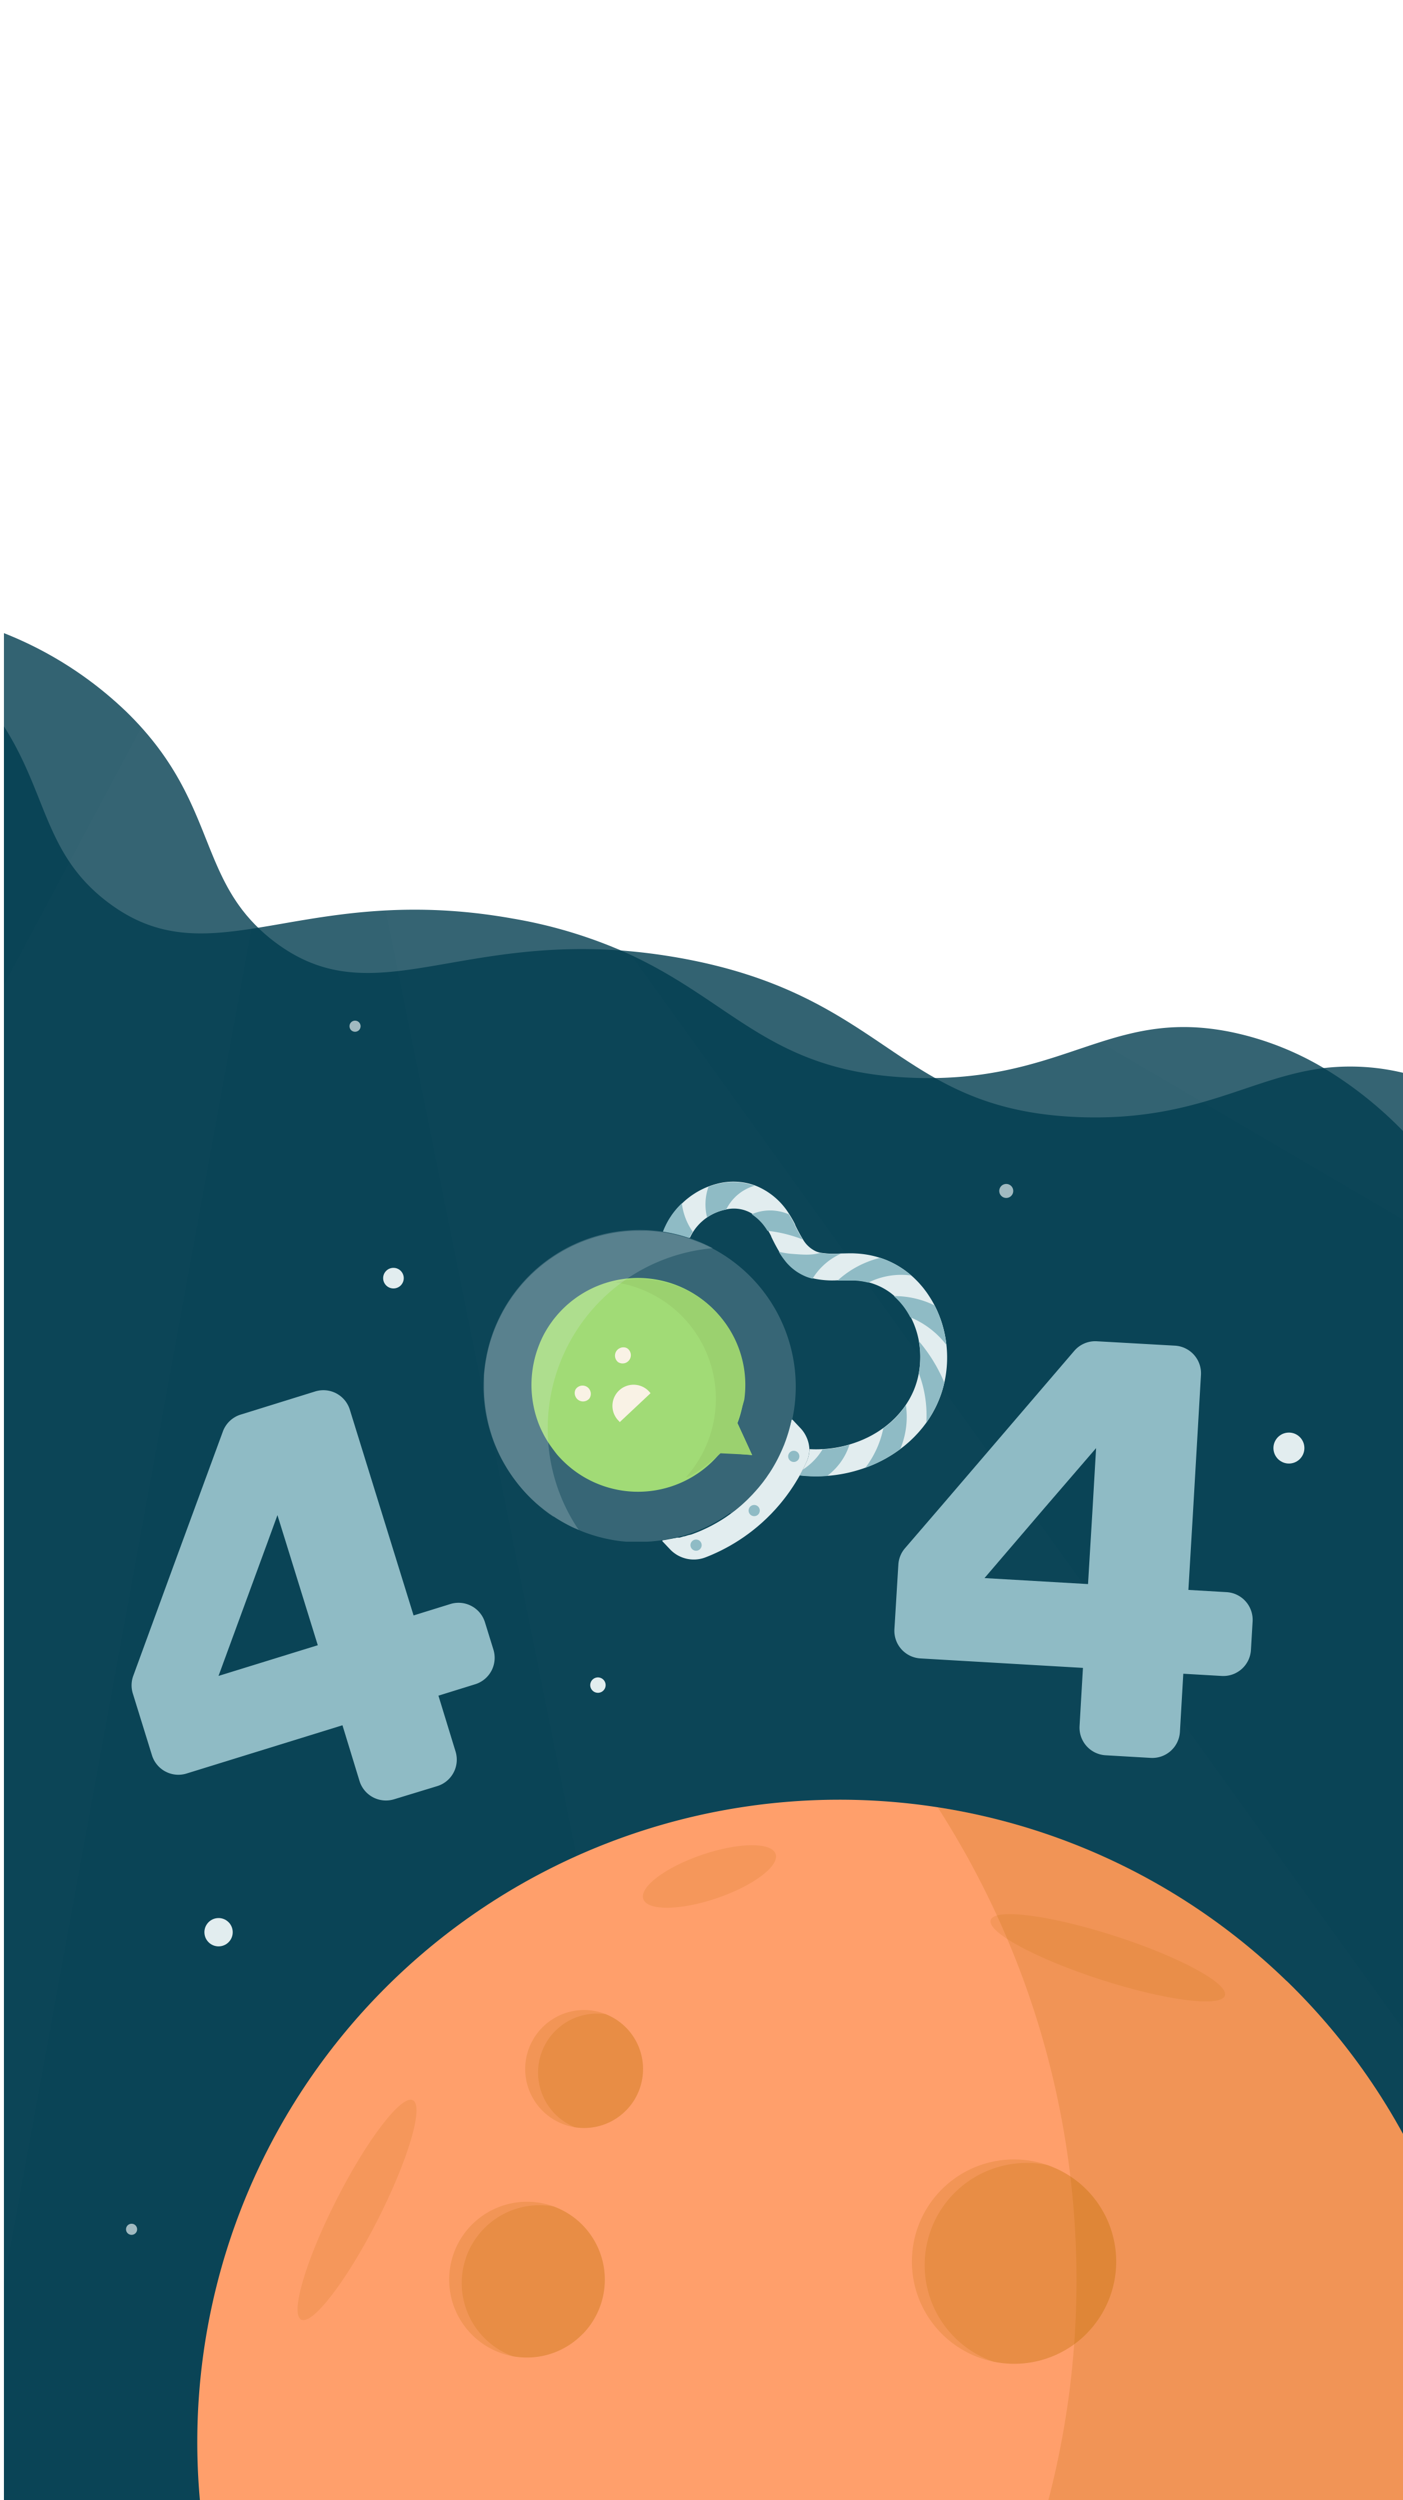 <svg id="Layer_1" data-name="Layer 1" xmlns="http://www.w3.org/2000/svg" xmlns:xlink="http://www.w3.org/1999/xlink" viewBox="0 0 320 570"><defs><style>.cls-1{fill:none;}.cls-2{clip-path:url(#clip-path);}.cls-3{fill:#003c4f;opacity:0.8;}.cls-10,.cls-11,.cls-4{fill:#e2edef;}.cls-4{opacity:0.01;}.cls-5{fill:#8fbbc5;}.cls-6{fill:#91d757;}.cls-7{fill:#8aca4f;}.cls-8{fill:#fff4e2;}.cls-15,.cls-9{opacity:0.2;}.cls-11{opacity:0.7;}.cls-12{clip-path:url(#clip-path-2);}.cls-13{fill:#ff9f6b;}.cls-14,.cls-15,.cls-16{fill:#bc6d00;}.cls-16{opacity:0.15;}</style><clipPath id="clip-path"><rect class="cls-1" x="0.9" width="320" height="570"/></clipPath><clipPath id="clip-path-2"><rect class="cls-1" y="337.35" width="320" height="232.65"/></clipPath></defs><title>404mobile</title><g class="cls-2"><path class="cls-3" d="M320,244.59V589.23H0V144a85.63,85.63,0,0,1,29,18.45c19.58,19.2,16.23,35.88,29.91,49.09a37.88,37.88,0,0,0,3.69,3.17c21.49,16.29,40.08-.86,79.14,2,4.18.32,8.58.86,13.25,1.69,31,5.54,42.56,18.5,58.25,27.36,8.57,4.83,18.36,8.44,33.22,8.95,26.54.9,38.69-9.13,55.53-11.2A51.75,51.75,0,0,1,320,244.59Z"/><path class="cls-3" d="M320,257.87V589.23H0v-425c10.89,16.17,9.72,30.21,24.57,41.46,11.13,8.44,21.49,7.9,34.31,5.83,14.58-2.35,32.35-6.69,58.08-2.09a108.21,108.21,0,0,1,24.75,7.31c25.55,11.16,33.44,27.86,66.72,29,1.65.06,3.24.07,4.78.05,31.15-.48,41.53-16.34,68.79-10.23a68.5,68.5,0,0,1,20,8A89.39,89.39,0,0,1,320,257.87Z"/><polygon class="cls-4" points="-16.36 614.54 -190.1 582.4 40.52 150.36 63.13 180.05 -16.36 614.54"/><polygon class="cls-4" points="453.71 648.57 167.68 602.34 82.26 179.23 116.21 179.23 453.71 648.57"/><polygon class="cls-4" points="656.02 352.55 534.07 403.39 151.25 179.23 656.02 144.93 656.02 352.55"/></g><path class="cls-5" d="M112.54,376.1l-1.93-6.23a6.31,6.31,0,0,0-7.9-4.16l-8.38,2.6-6.71-21.65L79.79,321.4a6.31,6.31,0,0,0-7.9-4.16l-17,5.28a6.31,6.31,0,0,0-4.06,3.86L40.08,355.62l-9.69,26.47a6.3,6.3,0,0,0-.1,4l4.37,14.1a6.31,6.31,0,0,0,7.9,4.16l35.55-11L82,406.06a6.31,6.31,0,0,0,7.9,4.16l9.84-3a6.31,6.31,0,0,0,4.16-7.9L100,386.6l8.38-2.6A6.31,6.31,0,0,0,112.54,376.1Zm-62.7,6L61,351.69l2.28-6.25,1.71,5.5,7.49,24.16Z"/><path class="cls-5" d="M279.81,363l-8.76-.51,1-16.84,1.87-32.18a6.31,6.31,0,0,0-5.94-6.67l-17.81-1a6.31,6.31,0,0,0-5.15,2.19l-30,35-8.61,10a6.27,6.27,0,0,0-1.51,3.74L204,371.44a6.31,6.31,0,0,0,5.94,6.67L247,380.27l-.77,13.25a6.31,6.31,0,0,0,5.94,6.67l10.28.6a6.31,6.31,0,0,0,6.67-5.94l.77-13.25,8.76.51a6.32,6.32,0,0,0,6.67-5.94l.38-6.52A6.32,6.32,0,0,0,279.81,363Zm-31.65-1.84-23.61-1.37L238.07,344,250,330.16l-.84,14.4Z"/><path class="cls-6" d="M127.82,332.47a24.32,24.32,0,0,0,34.4,1,22.64,22.64,0,0,0,2.08-2.26l.08-.1h.11l3.08.28,4,.38-1.68-3.67-1.68-3.65a24.11,24.11,0,0,0,1.54-6.89A24.72,24.72,0,0,0,163.2,299a24.32,24.32,0,0,0-39.46,5.84c-.09.2-.19.39-.27.58l-.14.31a1.2,1.2,0,0,0-.06.14c-.06.14-.12.27-.17.41v0a24.74,24.74,0,0,0-.31,18.14,24.3,24.3,0,0,0,3.53,6.24C126.78,331.32,127.28,331.91,127.82,332.47Z"/><path class="cls-7" d="M140,292.32a26.84,26.84,0,0,1,16.44,44.5c2.35-.47,7.9-5.48,7.9-5.48l7.14.35-3.35-7.28s1.57-4.84,1.64-5.38a24.08,24.08,0,0,0-28-27c-.6.11-1.13.26-1.73.41Z"/><path class="cls-8" d="M141.22,324.09l.15.13,7-6.57c0-.05-.08-.11-.12-.16a4.82,4.82,0,1,0-7,6.59Z"/><path class="cls-8" d="M141,310.57a1.88,1.88,0,1,0,2-3.2,1.84,1.84,0,0,0-1.63,0A1.88,1.88,0,0,0,141,310.57Z"/><path class="cls-8" d="M134.47,318.79a1.88,1.88,0,1,0-3.2-2,1.84,1.84,0,0,0,0,1.63A1.88,1.88,0,0,0,134.47,318.79Z"/><g class="cls-9"><path class="cls-10" d="M124.93,326.43A41.08,41.08,0,0,0,132,348.82a35.61,35.61,0,1,1,30.59-64.24A41.28,41.28,0,0,0,124.93,326.43Z"/></g><path class="cls-10" d="M184.61,330.44a7.28,7.28,0,0,1-.64,2.83q-.72,1.59-1.57,3.12a41.91,41.91,0,0,1-21.52,18.69,7.46,7.46,0,0,1-8.08-1.87l-1.7-1.8a.14.14,0,0,1,.08-.23h0l.64-.1.64-.12.31-.06.36-.07h.05l.59-.13.12,0,.52-.13h.05l.14,0,.12,0,.14,0,.14,0,1-.29.13,0,.49-.15h0l.43-.14.11,0,.22-.08.14,0h0l.15-.05.38-.14c.46-.17.92-.35,1.38-.54l.68-.29.68-.31.67-.32.58-.29.18-.09.57-.31.66-.37.65-.38.48-.29c.64-.4,1.27-.82,1.89-1.27l.92-.69.45-.35.6-.49.59-.5.58-.52.57-.53h0c.26-.24.5-.49.75-.74s.49-.5.73-.75h0l.7-.77.68-.78c.24-.29.47-.57.7-.86l.42-.54.3-.41c.16-.21.31-.42.45-.63s.38-.55.57-.83h0c.17-.26.34-.52.5-.78l.08-.13c.16-.26.32-.53.48-.8h0l.49-.88q.48-.88.9-1.79c.14-.3.28-.6.41-.9h0c.12-.27.24-.54.35-.82l.09-.21c.08-.18.15-.37.21-.55l.16-.42c.09-.25.19-.52.27-.77s.21-.61.3-.93c0,0,0,0,0,0,.09-.26.16-.53.24-.8l.09-.33c.09-.35.18-.69.27-1,0-.2.1-.4.14-.6l.08-.38a.14.14,0,0,1,.24-.07l1.7,1.8A7.5,7.5,0,0,1,184.61,330.44Z"/><circle class="cls-5" cx="158.76" cy="352.28" r="1.28" transform="translate(-198.56 205.22) rotate(-43.37)"/><circle class="cls-5" cx="181.05" cy="332.04" r="1.28" transform="translate(-178.58 215) rotate(-43.37)"/><circle class="cls-5" cx="172.02" cy="344.4" r="1.28" transform="translate(-189.53 212.17) rotate(-43.37)"/><g class="cls-9"><path class="cls-10" d="M166.55,344.92l-.32.23-.51.35-.9.59-.29.18-.72.43h0l-.85.48-.72.39-.4.21-.53.26-.21.1-.81.37h0l-.9.39c-.61.25-1.24.49-1.87.71l-1,.32h0l-.89.27-.15,0-.9.24h0l-1,.23-.76.16-.5.1-.67.12-1.1.17-1,.12-1,.1h0l-1,.06-1.05,0h-1.56l-.77,0-.77,0-.57,0-1.14-.11c-.76-.09-1.51-.2-2.25-.34l-.55-.11-.74-.15-.73-.17-.63-.16-.2-.05-.62-.18-.71-.21-.71-.23-.7-.24c-.46-.17-.92-.34-1.38-.53l-.37-.16h0l-.14-.05h0l-.13-.06-.67-.3-.07,0h0l-.47-.22-.12-.06c-.41-.2-.81-.4-1.2-.61l-.11-.06-.13-.07,0,0-.47-.26-.63-.36,0,0-.31-.19-.27-.16-.55-.34-.54-.36-.07,0-.07,0-.9-.62c-.48-.34-.95-.7-1.4-1.07l-.53-.43c-.5-.41-1-.83-1.45-1.27l-.14-.13c-.31-.28-.61-.58-.9-.87l-.47-.48c-.31-.33-.62-.65-.92-1l-.44-.51h0l-.43-.52c-.27-.32-.52-.64-.78-1l-.11-.13-.36-.48-.4-.56h0l-.44-.64-.32-.49-.12-.18-.33-.52-.39-.65h0l-.39-.68c-.09-.15-.17-.31-.26-.47l-.16-.29-.24-.45-.36-.73a35.85,35.85,0,0,1-1.53-3.69q-.14-.39-.26-.78l-.2-.66-.21-.73c-.07-.25-.13-.49-.2-.73s-.16-.66-.24-1q-.22-1-.39-2c-.06-.34-.1-.68-.15-1-.09-.68-.16-1.37-.22-2.07s-.08-1.4-.1-2.1c0-.52,0-1,0-1.56q0-.39,0-.77c0-.26,0-.51,0-.77,0-.52.08-1,.14-1.53s.12-1,.2-1.51.17-1,.27-1.49c0-.24.1-.49.15-.74s.11-.47.16-.71.13-.5.19-.75q.19-.72.41-1.43c.3-.95.63-1.88,1-2.79s.78-1.8,1.22-2.67q.33-.66.69-1.3l.36-.63q.37-.63.77-1.25a35.57,35.57,0,0,1,29.32-16.33h1.57l.62,0,1,.06.62.05.82.08.74.09.75.11.75.13.58.11.56.11.55.12,1.09.27.37.1c.41.11.81.23,1.21.36l.71.23.39.13.5.18.55.21.47.18.31.13.1,0,.44.19.22.09c.5.22,1,.45,1.47.69l.31.15.43.22.28.15a35.65,35.65,0,0,1,10.94,9.08,35.61,35.61,0,0,1-7,51.25Z"/></g><path class="cls-10" d="M215.39,315.23a24.7,24.7,0,0,1-1.4,4.32,25.28,25.28,0,0,1-2.72,4.82,27.51,27.51,0,0,1-5.93,6,30.3,30.3,0,0,1-5.8,3.39c-.71.32-1.44.61-2.17.87h0a33,33,0,0,1-8.4,1.84l-.32,0a32.34,32.34,0,0,1-6.24-.12c.25-.44.48-.88.71-1.33s.59-1.19.87-1.8a7.28,7.28,0,0,0,.64-2.83,26.12,26.12,0,0,0,3,0,26.8,26.8,0,0,0,9.43-2.27,24.27,24.27,0,0,0,4.42-2.55,21.39,21.39,0,0,0,5.15-5.3,19.38,19.38,0,0,0,1.74-3.19,18.54,18.54,0,0,0,1.2-4.05,20.42,20.42,0,0,0,0-7.33,19.33,19.33,0,0,0-1.86-5.43c-.21-.4-.43-.79-.67-1.18a16.11,16.11,0,0,0-3.09-3.65,14.36,14.36,0,0,0-5.85-3.07,15.51,15.51,0,0,0-3.1-.47c-.95,0-1.94,0-3,0l-.9,0h0a20.4,20.4,0,0,1-5.71-.45,10.58,10.58,0,0,1-1.13-.34,11.71,11.71,0,0,1-5.42-4.1,18.39,18.39,0,0,1-1.16-1.72c-.69-1.13-1.26-2.28-1.78-3.35l0-.08c-.21-.42-.46-.88-.75-1.36h0a11.5,11.5,0,0,0-3.59-3.78,8,8,0,0,0-5.82-1q-.36.06-.72.15a11.63,11.63,0,0,0-3.63,1.62,11.45,11.45,0,0,0-3.23,3.26,10.11,10.11,0,0,0-.79,1.44,35.26,35.26,0,0,0-6-1.47,17.24,17.24,0,0,1,4.31-6.46,17.89,17.89,0,0,1,6-3.78,16.69,16.69,0,0,1,1.8-.57,14.55,14.55,0,0,1,8.69.35h0a16,16,0,0,1,7.8,6.49,22.49,22.49,0,0,1,1.39,2.43l0,.08a34.2,34.2,0,0,0,1.73,3.23,6.69,6.69,0,0,0,3,2.8h0l.19.08a6.61,6.61,0,0,0,.76.22,18.94,18.94,0,0,0,4.69.19h0c1.13,0,2.28-.08,3.48,0a21.75,21.75,0,0,1,5.53,1,20.19,20.19,0,0,1,7.09,4,22.29,22.29,0,0,1,4.33,5.1c.35.56.68,1.13,1,1.72a25.61,25.61,0,0,1,2.7,9A26.05,26.05,0,0,1,215.39,315.23Z"/><path class="cls-5" d="M158,280.83a10.11,10.11,0,0,0-.79,1.44,35.26,35.26,0,0,0-6-1.47,17.24,17.24,0,0,1,4.31-6.46,14,14,0,0,0,.72,3.08A14.17,14.17,0,0,0,158,280.83Z"/><path class="cls-5" d="M172.09,270.35a10.4,10.4,0,0,0-6.47,5.44q-.36.06-.72.15a11.63,11.63,0,0,0-3.63,1.62,12.27,12.27,0,0,1-.35-3.56,11.89,11.89,0,0,1,.68-3.43,16.69,16.69,0,0,1,1.8-.57A14.55,14.55,0,0,1,172.09,270.35Z"/><path class="cls-5" d="M183.05,282.58a32,32,0,0,0-3.39-1.11,31,31,0,0,0-4.62-.85h0a11.5,11.5,0,0,0-3.59-3.78,10.69,10.69,0,0,1,3.29-.83,10.84,10.84,0,0,1,5.16.84,22.49,22.49,0,0,1,1.39,2.43l0,.08A34.2,34.2,0,0,0,183.05,282.58Z"/><path class="cls-5" d="M191.76,285.86a14.31,14.31,0,0,0-4,2.68,14.1,14.1,0,0,0-2.43,3c-.37-.1-.75-.21-1.13-.34a11.71,11.71,0,0,1-5.42-4.1,18.39,18.39,0,0,1-1.16-1.72,17.48,17.48,0,0,0,3,.49c2.55.2,4.54.36,6.46-.23a18.94,18.94,0,0,0,4.69.19Z"/><path class="cls-5" d="M207.85,290.81a16.81,16.81,0,0,0-9.81,1.62,15.51,15.51,0,0,0-3.1-.47c-.95,0-1.94,0-3,0l-.9,0a22.18,22.18,0,0,1,3.32-2.51,22.5,22.5,0,0,1,6.41-2.68A20.19,20.19,0,0,1,207.85,290.81Z"/><path class="cls-5" d="M215.86,306.64a19.8,19.8,0,0,0-4-3.92,20.06,20.06,0,0,0-4.24-2.39c-.21-.4-.43-.79-.67-1.18a16.11,16.11,0,0,0-3.09-3.65,21,21,0,0,1,4.29.42,20.7,20.7,0,0,1,5,1.7A25.61,25.61,0,0,1,215.86,306.64Z"/><path class="cls-5" d="M215.39,315.23a24.7,24.7,0,0,1-1.4,4.32,25.28,25.28,0,0,1-2.72,4.82,26.7,26.7,0,0,0-1.71-11.29,20.42,20.42,0,0,0,0-7.33,37.93,37.93,0,0,1,3.1,4.22A37.49,37.49,0,0,1,215.39,315.23Z"/><path class="cls-5" d="M206.72,324.88a19.12,19.12,0,0,1-1.39,5.51,30.3,30.3,0,0,1-5.8,3.39c-.71.32-1.44.61-2.17.87a22,22,0,0,0,4.11-9,21.39,21.39,0,0,0,5.15-5.3A19.14,19.14,0,0,1,206.72,324.88Z"/><path class="cls-5" d="M193.75,329.39a14.33,14.33,0,0,1-5.12,7.13,32.34,32.34,0,0,1-6.24-.12c.25-.44.48-.88.71-1.33a14.4,14.4,0,0,0,4.51-4.62A26.85,26.85,0,0,0,193.75,329.39Z"/><circle class="cls-10" cx="89.74" cy="291.41" r="2.35"/><circle class="cls-11" cx="80.98" cy="233.97" r="1.27"/><g class="cls-12"><path class="cls-13" d="M293.43,451.61A146.5,146.5,0,0,1,321.61,624q-.8,1.55-1.64,3.08a146.47,146.47,0,1,1-26.54-175.44Z"/><g class="cls-9"><path class="cls-14" d="M132.92,532.1a17.74,17.74,0,0,1-14.23,5.34,17.14,17.14,0,0,1-1.72-.23,17.76,17.76,0,1,1,16-5.11Z"/><path class="cls-14" d="M248,531.88a23.24,23.24,0,0,1-18.12,7,22.79,22.79,0,0,1-3.29-.44,23.29,23.29,0,1,1,21.41-6.6Z"/><path class="cls-14" d="M142.87,481.08a13.42,13.42,0,0,1-11.19,4l-.53-.07h0a13.45,13.45,0,0,1,.11-26.59,13.45,13.45,0,0,1,11.62,22.67Z"/></g><g class="cls-9"><path class="cls-14" d="M132.92,532.1a17.74,17.74,0,0,1-14.23,5.34,17.14,17.14,0,0,1-1.72-.23,17.76,17.76,0,0,1,9.29-34.15,17.52,17.52,0,0,1,6.27,3.93A17.76,17.76,0,0,1,132.92,532.1Z"/><path class="cls-14" d="M248,531.88a23.24,23.24,0,0,1-18.12,7,22.79,22.79,0,0,1-3.29-.44,23.29,23.29,0,0,1,12.23-44.84A23.29,23.29,0,0,1,248,531.88Z"/><path class="cls-14" d="M142.87,481.08a13.42,13.42,0,0,1-11.19,4l-.53-.07h0a13.45,13.45,0,0,1,7-25.78,13.44,13.44,0,0,1,4.7,21.87Z"/></g><path class="cls-15" d="M318.57,484a146.5,146.5,0,0,1-20.67,173.41q-1.2,1.26-2.43,2.51a146.33,146.33,0,0,1-153.57,34.61q1.69-.92,3.36-1.88A198.85,198.85,0,0,0,243,551.53q.12-.75.24-1.49A199.27,199.27,0,0,0,245,505.35a198.29,198.29,0,0,0-23.08-79.6q-1.34-2.53-2.78-5-2.54-4.45-5.28-8.71A146.16,146.16,0,0,1,318.57,484Z"/><ellipse class="cls-16" cx="161.83" cy="427.81" rx="15.94" ry="5.23" transform="translate(-129.19 74.94) rotate(-18.79)"/><ellipse class="cls-16" cx="252.66" cy="446.32" rx="5.23" ry="28.07" transform="translate(-249.67 549.79) rotate(-72.12)"/><ellipse class="cls-16" cx="81.43" cy="503.87" rx="28.07" ry="5.23" transform="translate(-404.54 347.82) rotate(-63.02)"/></g><circle class="cls-10" cx="293.97" cy="330.16" r="3.53" transform="translate(-42.83 43.82) rotate(-7.95)"/><circle class="cls-11" cx="229.5" cy="271.53" r="1.6" transform="translate(-35.34 34.35) rotate(-7.95)"/><circle class="cls-10" cx="49.84" cy="440.54" r="3.23" transform="translate(-60.44 11.12) rotate(-7.95)"/><circle class="cls-11" cx="30" cy="508.27" r="1.27" transform="translate(-70 9.03) rotate(-7.95)"/><circle class="cls-10" cx="136.38" cy="384.16" r="1.76" transform="translate(-270.86 402.51) rotate(-73.03)"/></svg>